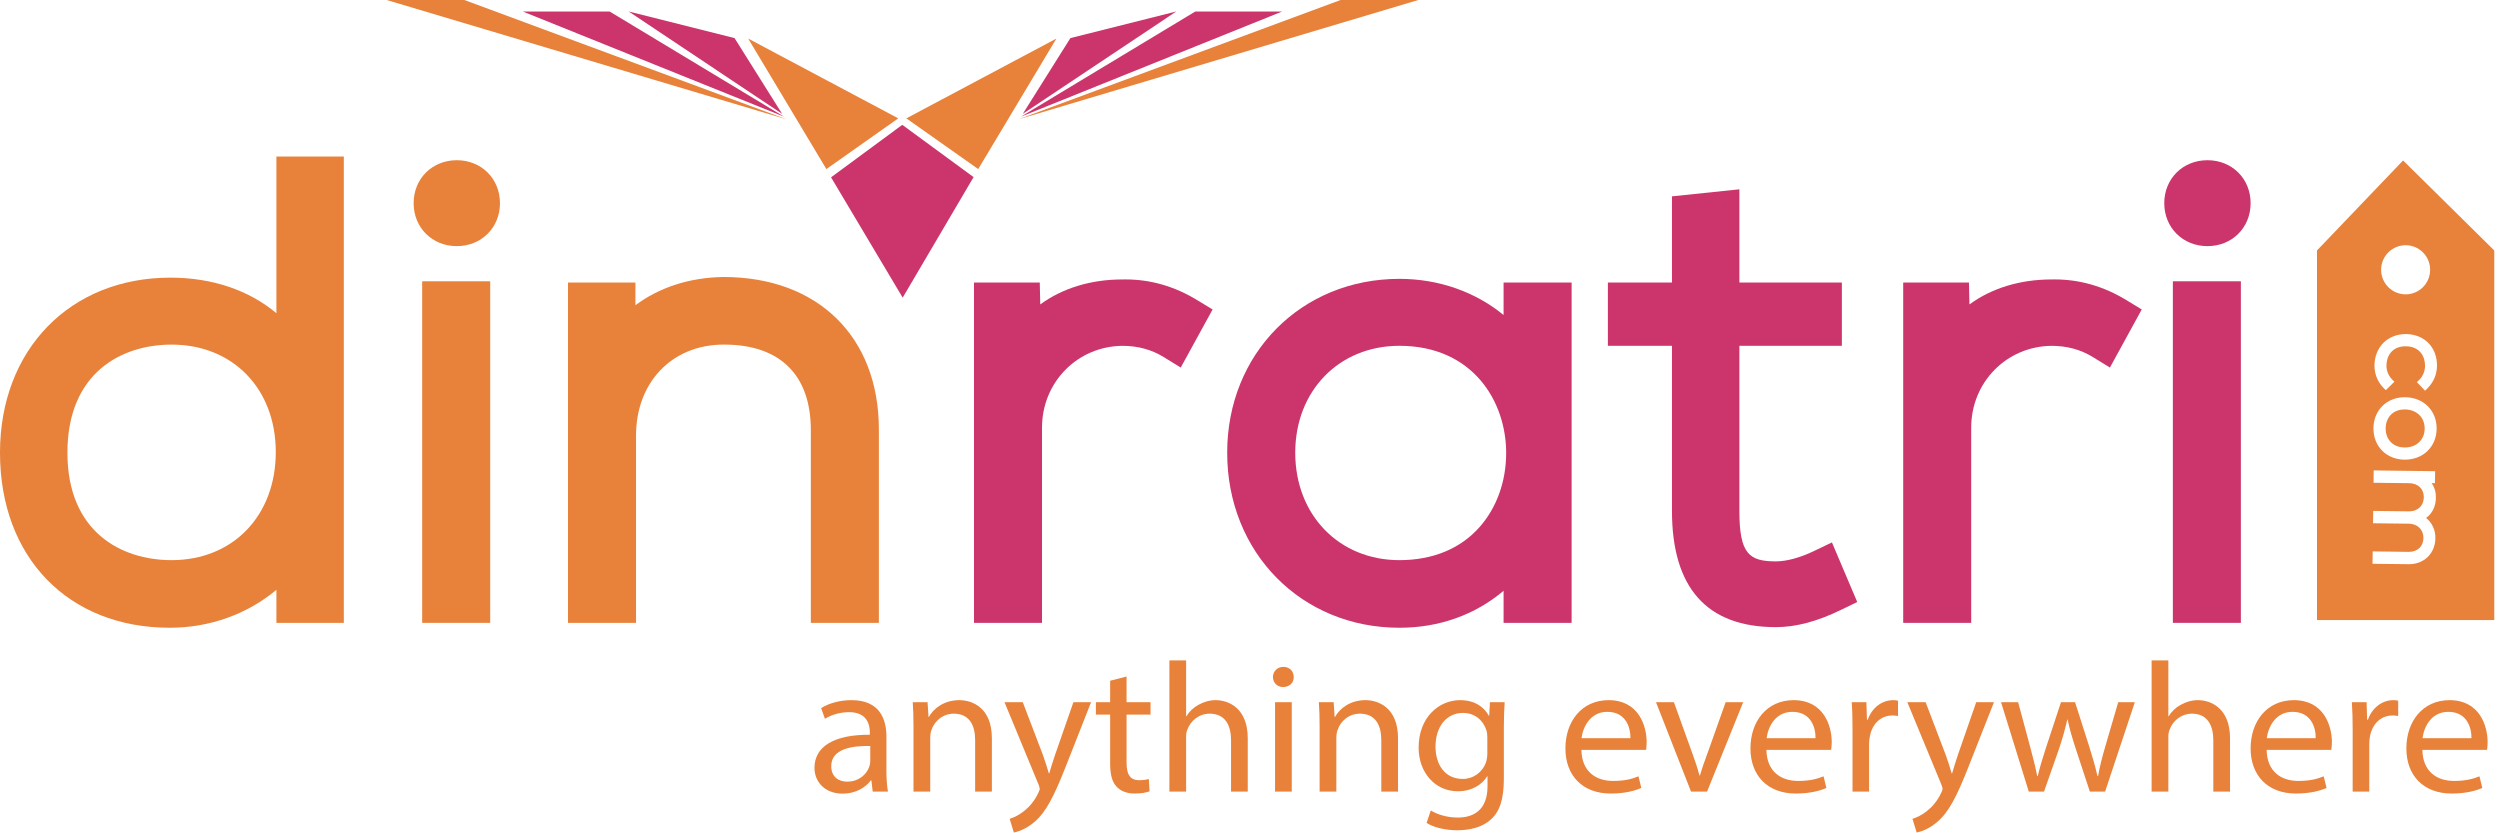 <?xml version="1.0" encoding="UTF-8"?>
<svg width="150px" height="50px" viewBox="0 0 150 50" version="1.1" xmlns="http://www.w3.org/2000/svg" xmlns:xlink="http://www.w3.org/1999/xlink">
    <!-- Generator: Sketch 52.5 (67469) - http://www.bohemiancoding.com/sketch -->
    <title>logo/white</title>
    <desc>Created with Sketch.</desc>
    <g id="Page-2" stroke="none" stroke-width="1" fill="none" fill-rule="evenodd">
        <g id="home" transform="translate(-115, -5853)">
            <g id="Group-41" transform="translate(0, 5773)">
                <g id="logo/white" transform="translate(115, 79)">
                    <g id="Group-46">
                        <path d="M144.303,25.568 C145.003,25.575 145.487,26.052 145.48,26.723 C145.473,27.395 144.976,27.856 144.276,27.848 C143.48,27.837 143.131,27.26 143.138,26.693 C143.147,26.125 143.508,25.556 144.303,25.568 Z M145.653,24.294 C146.011,23.937 146.213,23.462 146.22,22.962 C146.235,21.846 145.473,21.059 144.368,21.044 C143.279,21.031 142.481,21.817 142.469,22.913 C142.461,23.423 142.651,23.902 142.999,24.263 L143.147,24.411 L143.664,23.905 L143.517,23.757 C143.303,23.534 143.181,23.23 143.187,22.923 C143.192,22.387 143.503,21.766 144.357,21.778 C145.211,21.789 145.507,22.417 145.502,22.953 C145.496,23.273 145.372,23.575 145.162,23.783 L145.014,23.927 L145.503,24.445 L145.653,24.294 Z M144.266,28.58 C145.372,28.594 146.186,27.816 146.198,26.731 C146.213,25.645 145.42,24.848 144.314,24.833 C143.223,24.82 142.421,25.599 142.407,26.683 C142.393,27.769 143.176,28.569 144.266,28.58 Z M146.124,33.288 C146.13,32.798 145.92,32.354 145.565,32.076 C145.931,31.819 146.148,31.388 146.155,30.86 C146.159,30.527 146.069,30.228 145.895,29.987 L146.099,29.987 L146.108,29.271 L142.421,29.225 L142.413,29.966 L144.561,29.991 C145.086,30 145.435,30.34 145.429,30.845 C145.422,31.343 145.057,31.688 144.541,31.681 L142.393,31.654 L142.382,32.396 L144.53,32.421 C145.052,32.427 145.411,32.781 145.406,33.281 C145.401,33.784 145.047,34.117 144.53,34.111 L142.362,34.084 L142.351,34.827 L144.52,34.852 C145.438,34.864 146.114,34.207 146.124,33.288 Z M144.339,15.713 C143.526,15.713 142.867,16.373 142.867,17.186 C142.867,18.001 143.526,18.661 144.339,18.661 C145.152,18.661 145.808,18.001 145.808,17.186 C145.808,16.373 145.152,15.713 144.339,15.713 Z M144.185,10.628 L149.656,16.028 L149.656,38.205 L139.02,38.205 L139.02,16.028 L144.185,10.628 Z" id="Combined-Shape" fill="#E88139"></path>
                        <g id="Group-8" transform="translate(0, 0.325)" fill="#E88139">
                            <g id="Group" transform="translate(0, 0)">
                                <path d="M10.296,34.284 C7.273,34.284 4.045,32.592 4.045,27.837 C4.045,23.054 7.273,21.351 10.296,21.351 C13.977,21.351 16.547,24.003 16.547,27.798 C16.547,31.619 13.977,34.284 10.296,34.284 Z M16.584,19.467 C14.931,18.086 12.737,17.334 10.222,17.334 C4.204,17.334 -0,21.653 -0,27.837 C-0,34.118 4.093,38.34 10.187,38.34 C12.599,38.34 14.859,37.509 16.584,36.065 L16.584,38.048 L20.629,38.048 L20.629,10.068 L16.584,10.068 L16.584,19.467 Z" id="Fill-6"></path>
                                <polygon id="Fill-9" points="25.331 38.046 29.412 38.046 29.412 17.552 25.331 17.552"></polygon>
                                <path d="M27.409,10.288 C25.931,10.288 24.818,11.396 24.818,12.865 C24.818,14.335 25.931,15.443 27.409,15.443 C28.885,15.443 29.998,14.335 29.998,12.865 C29.998,11.396 28.885,10.288 27.409,10.288" id="Fill-11"></path>
                                <path d="M43.407,17.295 C41.369,17.325 39.554,17.922 38.125,18.989 L38.125,17.627 L34.08,17.627 L34.08,38.046 L38.162,38.046 L38.162,26.809 C38.162,23.625 40.299,21.381 43.361,21.35 L43.446,21.35 C46.801,21.35 48.65,23.172 48.65,26.479 L48.65,38.046 L52.732,38.046 L52.732,26.442 C52.732,20.887 49.078,17.295 43.407,17.295" id="Fill-12"></path>
                                <polygon id="Fill-40" points="47.187 7.833 23.201 0.675 27.86 0.675"></polygon>
                                <polygon id="Fill-43" points="61.109 7.833 85.095 0.675 80.437 0.675"></polygon>
                                <polygon id="Fill-44" points="49.583 10.819 44.891 2.989 53.895 7.776"></polygon>
                                <polygon id="Fill-45" points="58.693 10.819 63.384 2.989 54.381 7.776"></polygon>
                            </g>
                        </g>
                        <path d="M67.529,17.765 L67.344,17.767 C65.433,17.767 63.732,18.301 62.416,19.266 L62.386,17.952 L58.439,17.952 L58.439,38.371 L62.521,38.371 L62.521,26.656 C62.521,23.934 64.645,21.777 67.344,21.75 C68.264,21.75 69.095,21.975 69.82,22.422 L70.844,23.054 L72.756,19.568 L71.818,18.999 C70.472,18.18 69.029,17.765 67.529,17.765" id="Fill-13" fill="#CB356B"></path>
                        <path d="M83.964,34.609 C80.343,34.609 77.714,31.898 77.714,28.162 C77.714,24.446 80.343,21.748 83.964,21.748 C88.366,21.748 90.37,25.082 90.37,28.178 C90.37,29.882 89.803,31.464 88.771,32.628 C87.623,33.925 85.961,34.609 83.964,34.609 Z M90.215,19.901 C88.538,18.522 86.337,17.731 83.964,17.731 C78.075,17.731 73.631,22.215 73.631,28.162 C73.631,34.15 78.075,38.665 83.964,38.665 C86.357,38.665 88.5,37.892 90.215,36.448 L90.215,38.373 L94.297,38.373 L94.297,17.952 L90.215,17.952 L90.215,19.901 Z" id="Fill-14" fill="#CB356B"></path>
                        <path d="M108.837,34.063 C108.006,34.463 107.192,34.683 106.551,34.683 C104.937,34.683 104.363,34.224 104.363,31.649 L104.363,21.749 L110.512,21.749 L110.512,17.953 L104.363,17.953 L104.363,12.358 L100.318,12.781 L100.318,17.953 L96.473,17.953 L96.473,21.749 L100.318,21.749 L100.318,31.649 C100.318,36.278 102.415,38.628 106.551,38.628 C107.746,38.628 109.02,38.292 110.452,37.597 L111.434,37.121 L109.916,33.545 L108.837,34.063 Z" id="Fill-15" fill="#CB356B"></path>
                        <path d="M123.28,17.765 L123.096,17.767 C121.182,17.767 119.481,18.301 118.167,19.266 L118.136,17.952 L114.192,17.952 L114.192,38.371 L118.272,38.371 L118.272,26.656 C118.272,23.934 120.395,21.777 123.096,21.75 C124.011,21.75 124.847,21.975 125.569,22.422 L126.595,23.054 L128.505,19.568 L127.57,18.999 C126.223,18.18 124.78,17.765 123.28,17.765" id="Fill-16" fill="#CB356B"></path>
                        <path d="M132.448,10.613 C130.969,10.613 129.856,11.721 129.856,13.19 C129.856,14.66 130.969,15.768 132.448,15.768 C133.925,15.768 135.037,14.66 135.037,13.19 C135.037,11.721 133.925,10.613 132.448,10.613" id="Fill-17" fill="#CB356B"></path>
                        <polygon id="Fill-18" fill="#CB356B" points="130.372 38.371 134.452 38.371 134.452 17.877 130.372 17.877"></polygon>
                        <g id="Group-2" transform="translate(48, 40)" fill="#E88139">
                            <path d="M4.215,5.76 C3.118,5.737 1.874,5.927 1.874,6.967 C1.874,7.603 2.308,7.899 2.822,7.899 C3.541,7.899 3.998,7.458 4.157,7.002 C4.192,6.9 4.215,6.792 4.215,6.691 L4.215,5.76 Z M4.363,8.498 L4.283,7.823 L4.25,7.823 C3.941,8.243 3.347,8.619 2.558,8.619 C1.44,8.619 0.868,7.855 0.868,7.078 C0.868,5.781 2.057,5.072 4.192,5.085 L4.192,4.975 C4.192,4.53 4.066,3.729 2.937,3.729 C2.423,3.729 1.885,3.884 1.496,4.128 L1.269,3.485 C1.726,3.198 2.388,3.009 3.084,3.009 C4.774,3.009 5.185,4.128 5.185,5.206 L5.185,7.215 C5.185,7.678 5.209,8.134 5.277,8.498 L4.363,8.498 Z" id="Fill-19"></path>
                            <path d="M6.809,4.584 C6.809,4.03 6.798,3.578 6.765,3.133 L7.654,3.133 L7.712,4.017 L7.733,4.017 C8.007,3.509 8.647,3.009 9.56,3.009 C10.326,3.009 11.512,3.453 11.512,5.293 L11.512,8.498 L10.509,8.498 L10.509,5.403 C10.509,4.541 10.178,3.82 9.229,3.82 C8.568,3.82 8.054,4.273 7.882,4.819 C7.837,4.94 7.814,5.105 7.814,5.272 L7.814,8.498 L6.809,8.498 L6.809,4.584 Z" id="Fill-20"></path>
                            <path d="M13.367,3.133 L14.576,6.303 C14.702,6.658 14.839,7.081 14.931,7.403 L14.955,7.403 C15.055,7.081 15.169,6.669 15.308,6.281 L16.404,3.133 L17.464,3.133 L15.959,6.958 C15.238,8.797 14.75,9.741 14.064,10.32 C13.572,10.74 13.08,10.907 12.83,10.95 L12.579,10.13 C12.83,10.053 13.162,9.897 13.458,9.651 C13.731,9.441 14.075,9.065 14.302,8.565 C14.349,8.467 14.384,8.388 14.384,8.334 C14.384,8.277 14.359,8.199 14.315,8.076 L12.271,3.133 L13.367,3.133 Z" id="Fill-21"></path>
                            <path d="M19.594,1.591 L19.594,3.133 L21.032,3.133 L21.032,3.875 L19.594,3.875 L19.594,6.77 C19.594,7.436 19.788,7.812 20.345,7.812 C20.608,7.812 20.802,7.779 20.929,7.745 L20.975,8.478 C20.781,8.554 20.472,8.612 20.084,8.612 C19.613,8.612 19.239,8.467 18.996,8.199 C18.713,7.912 18.609,7.436 18.609,6.802 L18.609,3.875 L17.754,3.875 L17.754,3.133 L18.609,3.133 L18.609,1.844 L19.594,1.591 Z" id="Fill-22"></path>
                            <path d="M22.164,0.624 L23.167,0.624 L23.167,3.972 L23.189,3.972 C23.351,3.697 23.602,3.454 23.91,3.288 C24.207,3.122 24.56,3.009 24.938,3.009 C25.679,3.009 26.865,3.454 26.865,5.304 L26.865,8.498 L25.863,8.498 L25.863,5.414 C25.863,4.552 25.532,3.82 24.584,3.82 C23.931,3.82 23.418,4.262 23.236,4.794 C23.178,4.928 23.167,5.072 23.167,5.261 L23.167,8.498 L22.164,8.498 L22.164,0.624 Z" id="Fill-23"></path>
                            <path d="M28.503,8.496 L29.506,8.496 L29.506,3.131 L28.503,3.131 L28.503,8.496 Z M29.624,1.623 C29.633,1.956 29.382,2.222 28.984,2.222 C28.629,2.222 28.377,1.956 28.377,1.623 C28.377,1.278 28.64,1.012 29.003,1.012 C29.382,1.012 29.624,1.278 29.624,1.623 Z" id="Fill-24"></path>
                            <path d="M31.176,4.584 C31.176,4.03 31.166,3.578 31.131,3.133 L32.021,3.133 L32.077,4.017 L32.101,4.017 C32.375,3.509 33.014,3.009 33.926,3.009 C34.694,3.009 35.881,3.453 35.881,5.293 L35.881,8.498 L34.878,8.498 L34.878,5.403 C34.878,4.541 34.544,3.82 33.597,3.82 C32.933,3.82 32.419,4.273 32.249,4.819 C32.202,4.94 32.18,5.105 32.18,5.272 L32.18,8.498 L31.176,8.498 L31.176,4.584 Z" id="Fill-25"></path>
                            <path d="M41.24,5.25 C41.24,5.085 41.227,4.94 41.18,4.808 C41,4.24 40.507,3.775 39.778,3.775 C38.817,3.775 38.131,4.562 38.131,5.803 C38.131,6.859 38.68,7.736 39.767,7.736 C40.384,7.736 40.94,7.356 41.159,6.737 C41.215,6.571 41.24,6.381 41.24,6.213 L41.24,5.25 Z M42.28,3.133 C42.255,3.522 42.231,3.951 42.231,4.606 L42.231,7.722 C42.231,8.954 41.98,9.709 41.442,10.176 C40.908,10.664 40.132,10.816 39.435,10.816 C38.772,10.816 38.041,10.664 37.596,10.375 L37.848,9.629 C38.214,9.852 38.781,10.053 39.467,10.053 C40.496,10.053 41.251,9.531 41.251,8.176 L41.251,7.581 L41.227,7.581 C40.919,8.078 40.325,8.476 39.467,8.476 C38.1,8.476 37.117,7.345 37.117,5.86 C37.117,4.041 38.337,3.009 39.604,3.009 C40.565,3.009 41.088,3.498 41.328,3.943 L41.352,3.943 L41.397,3.133 L42.28,3.133 Z" id="Fill-26"></path>
                            <path d="M49.827,5.293 C49.839,4.674 49.567,3.71 48.436,3.71 C47.422,3.71 46.974,4.617 46.891,5.293 L49.827,5.293 Z M46.884,5.992 C46.906,7.313 47.772,7.856 48.778,7.856 C49.498,7.856 49.932,7.734 50.309,7.579 L50.478,8.277 C50.126,8.433 49.52,8.612 48.64,8.612 C46.94,8.612 45.925,7.523 45.925,5.903 C45.925,4.284 46.906,3.009 48.516,3.009 C50.32,3.009 50.8,4.551 50.8,5.54 C50.8,5.736 50.776,5.894 50.766,5.992 L46.884,5.992 Z" id="Fill-27"></path>
                            <path d="M52.435,3.133 L53.521,6.147 C53.701,6.636 53.849,7.081 53.967,7.523 L54.001,7.523 C54.126,7.081 54.284,6.636 54.467,6.147 L55.539,3.133 L56.59,3.133 L54.423,8.498 L53.463,8.498 L51.361,3.133 L52.435,3.133 Z" id="Fill-28"></path>
                            <path d="M60.932,5.293 C60.943,4.674 60.67,3.71 59.54,3.71 C58.522,3.71 58.078,4.617 57.998,5.293 L60.932,5.293 Z M57.984,5.992 C58.009,7.313 58.876,7.856 59.883,7.856 C60.602,7.856 61.035,7.734 61.412,7.579 L61.584,8.277 C61.23,8.433 60.625,8.612 59.746,8.612 C58.045,8.612 57.027,7.523 57.027,5.903 C57.027,4.284 58.009,3.009 59.62,3.009 C61.425,3.009 61.905,4.551 61.905,5.54 C61.905,5.736 61.88,5.894 61.867,5.992 L57.984,5.992 Z" id="Fill-29"></path>
                            <path d="M63.151,4.806 C63.151,4.173 63.14,3.632 63.104,3.133 L63.983,3.133 L64.018,4.186 L64.065,4.186 C64.314,3.462 64.92,3.009 65.592,3.009 C65.708,3.009 65.787,3.02 65.881,3.042 L65.881,3.961 C65.776,3.942 65.671,3.929 65.536,3.929 C64.83,3.929 64.327,4.45 64.191,5.183 C64.166,5.315 64.144,5.47 64.144,5.639 L64.144,8.498 L63.151,8.498 L63.151,4.806 Z" id="Fill-30"></path>
                            <path d="M67.538,3.133 L68.746,6.303 C68.873,6.658 69.012,7.081 69.098,7.403 L69.125,7.403 C69.228,7.081 69.342,6.669 69.478,6.281 L70.573,3.133 L71.637,3.133 L70.129,6.958 C69.409,8.797 68.917,9.741 68.231,10.32 C67.742,10.74 67.249,10.907 67,10.95 L66.749,10.13 C67,10.053 67.332,9.897 67.629,9.651 C67.903,9.441 68.246,9.065 68.474,8.565 C68.519,8.467 68.553,8.388 68.553,8.334 C68.553,8.277 68.531,8.199 68.484,8.076 L66.44,3.133 L67.538,3.133 Z" id="Fill-31"></path>
                            <path d="M73.088,3.133 L73.821,5.858 C73.98,6.458 74.128,7.013 74.231,7.566 L74.265,7.566 C74.39,7.023 74.572,6.448 74.756,5.871 L75.659,3.133 L76.504,3.133 L77.36,5.814 C77.564,6.458 77.725,7.023 77.849,7.566 L77.884,7.566 C77.977,7.023 78.125,6.458 78.306,5.825 L79.093,3.133 L80.09,3.133 L78.306,8.498 L77.392,8.498 L76.549,5.938 C76.352,5.339 76.194,4.806 76.056,4.173 L76.035,4.173 C75.897,4.817 75.724,5.373 75.535,5.948 L74.641,8.498 L73.728,8.498 L72.063,3.133 L73.088,3.133 Z" id="Fill-32"></path>
                            <path d="M81.097,0.624 L82.101,0.624 L82.101,3.972 L82.126,3.972 C82.285,3.697 82.536,3.454 82.845,3.288 C83.141,3.122 83.495,3.009 83.871,3.009 C84.614,3.009 85.802,3.454 85.802,5.304 L85.802,8.498 L84.799,8.498 L84.799,5.414 C84.799,4.552 84.466,3.82 83.518,3.82 C82.867,3.82 82.354,4.262 82.173,4.794 C82.115,4.928 82.101,5.072 82.101,5.261 L82.101,8.498 L81.097,8.498 L81.097,0.624 Z" id="Fill-33"></path>
                            <path d="M90.942,5.293 C90.955,4.674 90.68,3.71 89.55,3.71 C88.536,3.71 88.09,4.617 88.008,5.293 L90.942,5.293 Z M87.998,5.992 C88.019,7.313 88.889,7.856 89.894,7.856 C90.614,7.856 91.045,7.734 91.421,7.579 L91.594,8.277 C91.242,8.433 90.634,8.612 89.756,8.612 C88.056,8.612 87.037,7.523 87.037,5.903 C87.037,4.284 88.019,3.009 89.63,3.009 C91.435,3.009 91.914,4.551 91.914,5.54 C91.914,5.736 91.89,5.894 91.879,5.992 L87.998,5.992 Z" id="Fill-34"></path>
                            <path d="M93.16,4.806 C93.16,4.173 93.147,3.632 93.112,3.133 L93.995,3.133 L94.028,4.186 L94.075,4.186 C94.326,3.462 94.93,3.009 95.606,3.009 C95.72,3.009 95.797,3.02 95.891,3.042 L95.891,3.961 C95.788,3.942 95.685,3.929 95.548,3.929 C94.837,3.929 94.337,4.45 94.197,5.183 C94.176,5.315 94.156,5.47 94.156,5.639 L94.156,8.498 L93.16,8.498 L93.16,4.806 Z" id="Fill-35"></path>
                            <path d="M100.288,5.293 C100.298,4.674 100.026,3.71 98.895,3.71 C97.877,3.71 97.433,4.617 97.353,5.293 L100.288,5.293 Z M97.343,5.992 C97.364,7.313 98.231,7.856 99.237,7.856 C99.957,7.856 100.388,7.734 100.766,7.579 L100.939,8.277 C100.585,8.433 99.978,8.612 99.101,8.612 C97.4,8.612 96.382,7.523 96.382,5.903 C96.382,4.284 97.364,3.009 98.975,3.009 C100.778,3.009 101.257,4.551 101.257,5.54 C101.257,5.736 101.233,5.894 101.222,5.992 L97.343,5.992 Z" id="Fill-36"></path>
                        </g>
                        <polygon id="Fill-37" fill="#CB356B" points="54.161 18.858 58.415 11.626 54.137 8.49 49.863 11.639"></polygon>
                        <polygon id="Fill-38" fill="#CB356B" points="44.073 3.286 37.718 1.688 46.927 7.83"></polygon>
                        <polygon id="Fill-39" fill="#CB356B" points="47.047 8.004 31.374 1.693 36.582 1.693"></polygon>
                        <polygon id="Fill-41" fill="#CB356B" points="64.224 3.286 70.578 1.688 61.368 7.83"></polygon>
                        <polygon id="Fill-42" fill="#CB356B" points="61.25 8.004 76.922 1.693 71.714 1.693"></polygon>
                    </g>
                </g>
            </g>
        </g>
    </g>
</svg>